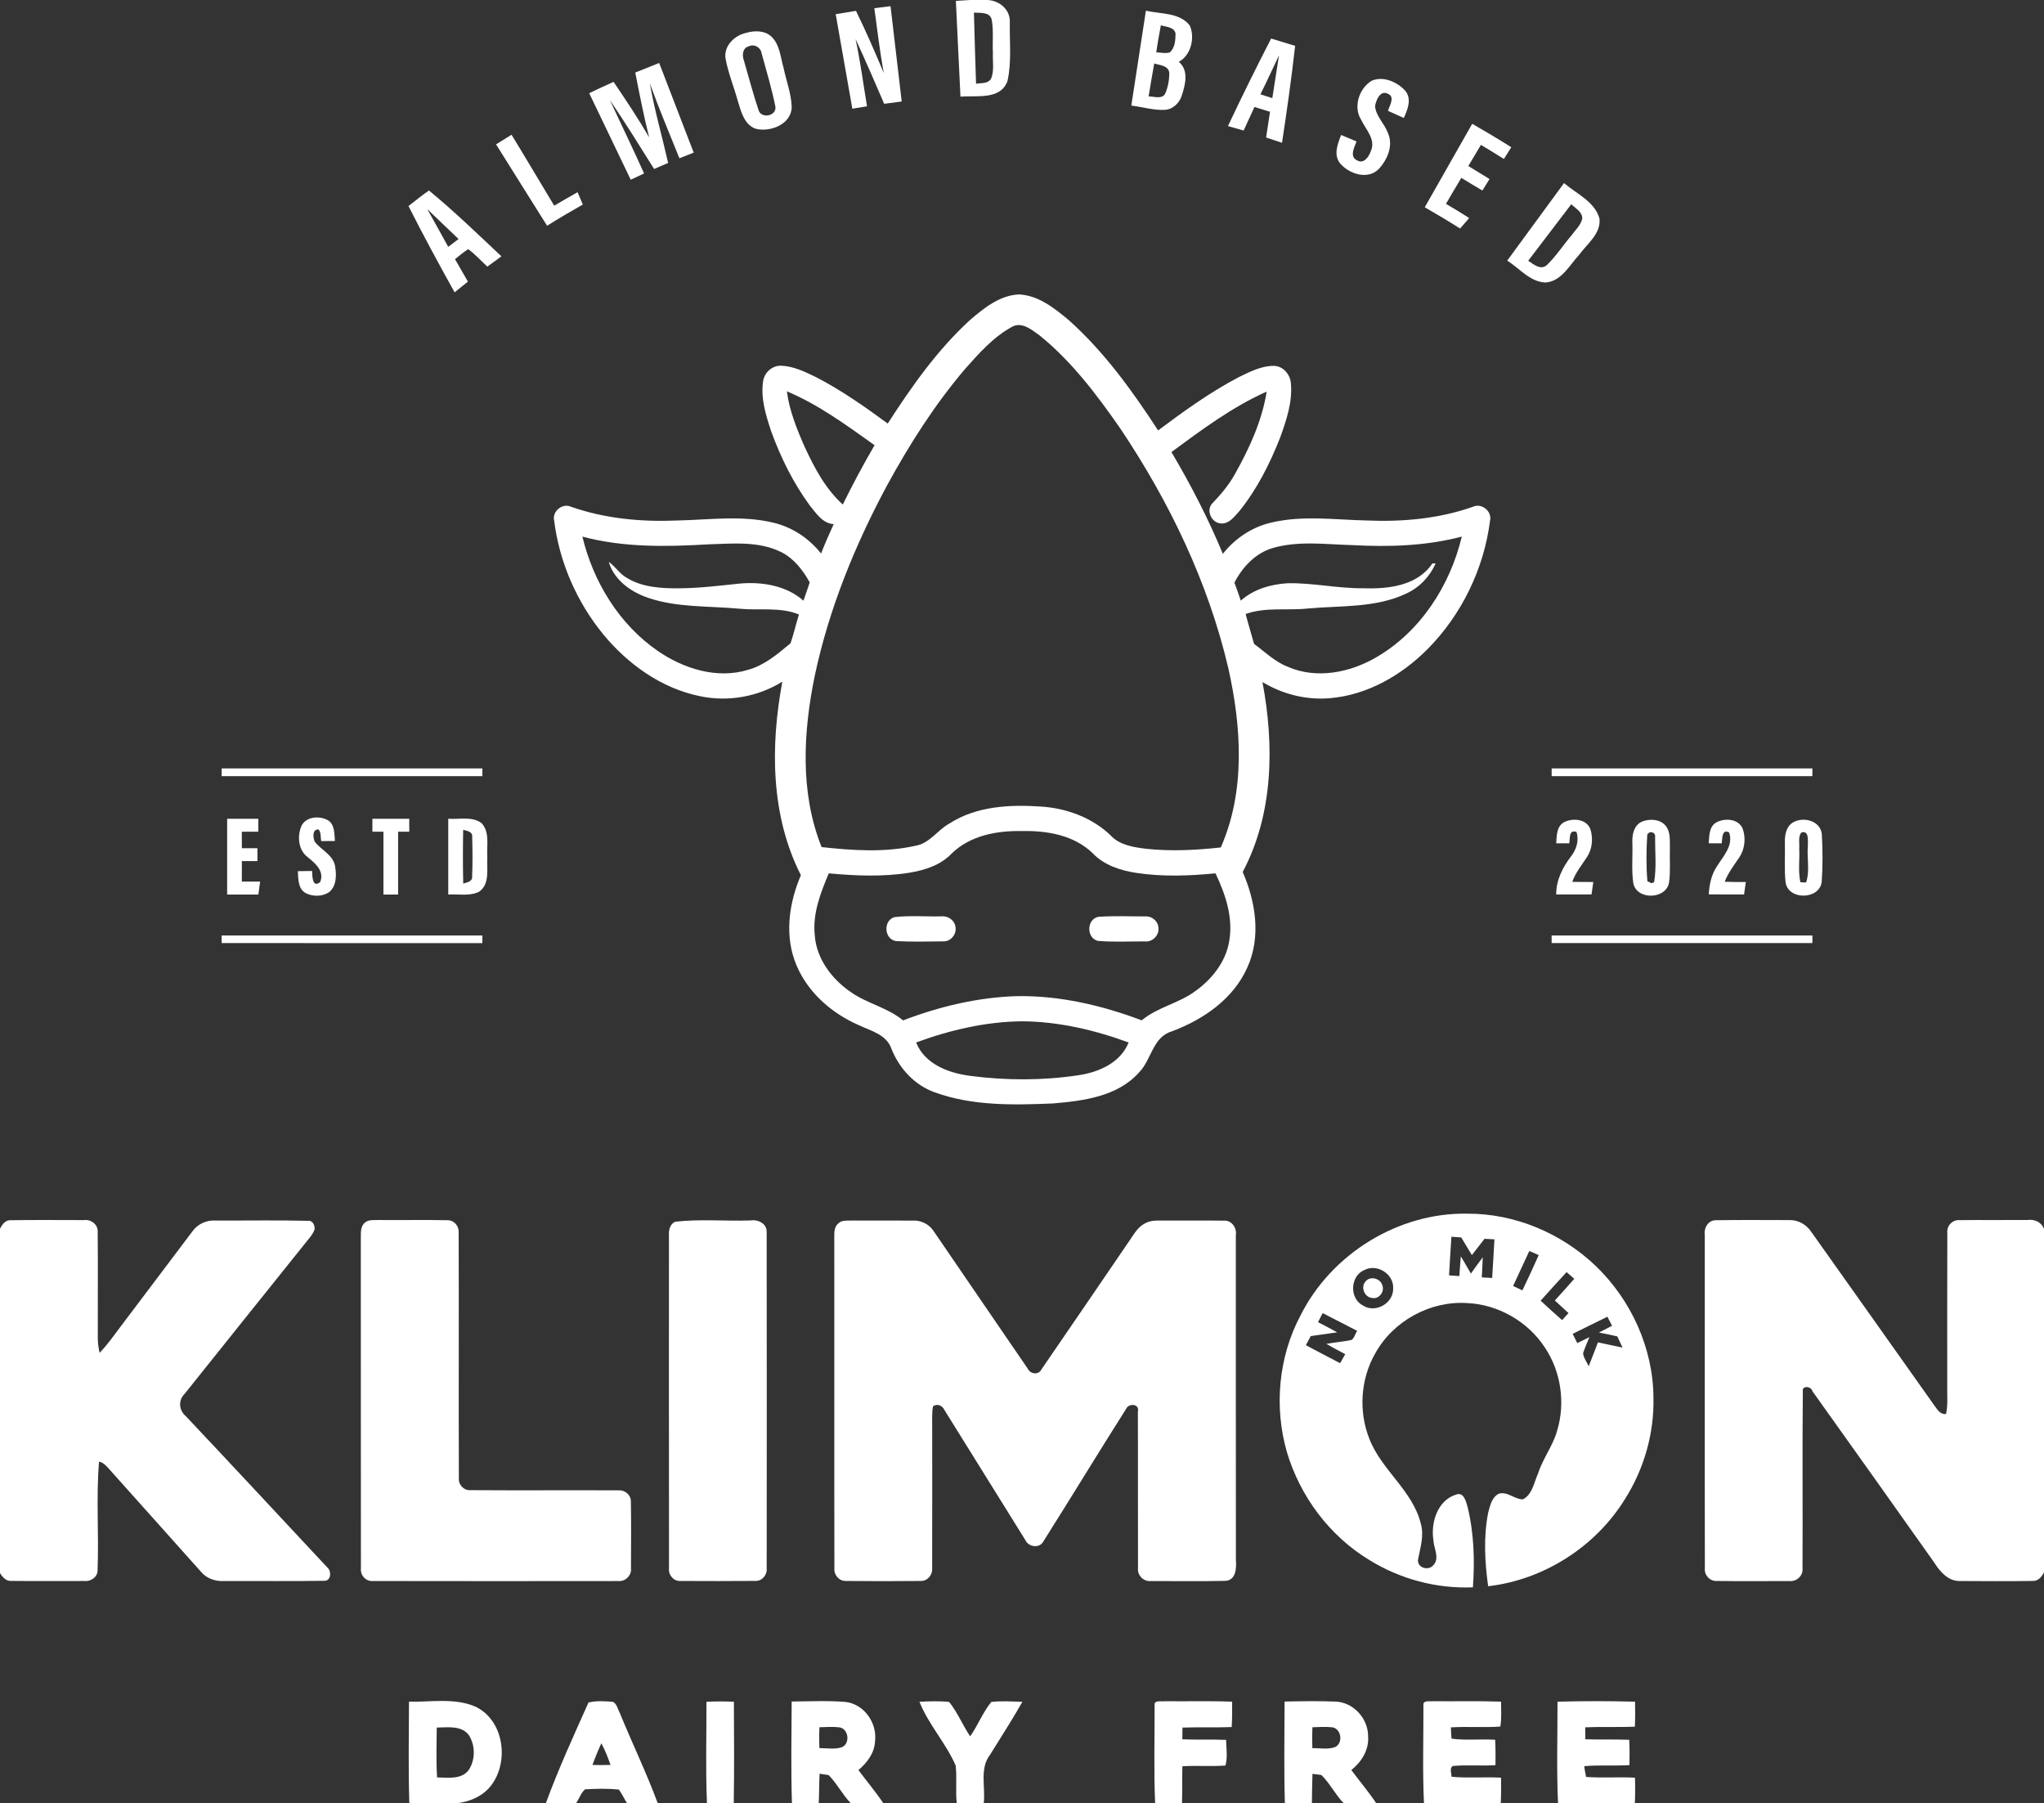 <?xml version="1.0" encoding="UTF-8" ?>
<!DOCTYPE svg PUBLIC "-//W3C//DTD SVG 1.1//EN" "http://www.w3.org/Graphics/SVG/1.1/DTD/svg11.dtd">
<svg width="730pt" height="644pt" viewBox="0 0 730 644" version="1.1" xmlns="http://www.w3.org/2000/svg">
<rect x="0" y="0" width="730" height="644" fill="#333333" stroke="none"/>
<g id="#ffffffff">
<path fill="#ffffff" opacity="1.00" d=" M 346.43 0.00 L 352.52 0.00 C 356.83 0.10 360.82 3.35 360.65 7.88 C 360.53 14.85 361.34 22.02 359.83 28.87 C 357.40 35.82 348.75 34.01 343.02 34.52 C 342.48 23.12 341.93 11.72 341.38 0.32 C 343.06 0.21 344.74 0.09 346.43 0.00 M 347.83 4.51 C 348.07 12.98 348.30 21.44 348.59 29.91 C 350.43 29.58 352.93 29.98 353.99 28.03 C 355.13 25.15 354.48 21.96 354.61 18.94 C 354.40 14.96 354.89 10.91 354.18 6.97 C 353.44 4.17 350.04 4.66 347.83 4.51 Z" />
<path fill="#ffffff" opacity="1.00" d=" M 312.26 2.92 C 314.18 2.68 316.11 2.44 318.05 2.21 C 319.37 13.55 320.70 24.90 322.04 36.24 C 319.95 36.52 317.86 36.78 315.78 37.07 C 312.44 29.34 309.12 21.60 305.56 13.97 C 307.27 21.90 308.31 29.96 309.65 37.95 C 307.90 38.24 306.16 38.53 304.41 38.82 C 302.42 27.57 300.44 16.31 298.46 5.06 C 300.87 4.66 303.29 4.27 305.71 3.88 C 309.28 11.17 312.50 18.62 315.65 26.10 C 314.22 18.42 313.32 10.66 312.26 2.92 Z" />
<path fill="#ffffff" opacity="1.00" d=" M 409.25 3.82 C 414.53 5.06 421.26 4.39 424.92 9.11 C 426.85 13.43 425.37 19.75 421.00 22.08 C 424.67 25.14 423.33 30.19 422.07 34.10 C 421.25 36.79 418.90 39.06 416.01 39.23 C 411.96 39.43 408.03 38.19 404.04 37.70 C 405.78 26.41 407.51 15.11 409.25 3.82 M 414.59 9.03 C 414.00 12.24 413.41 15.46 412.96 18.69 C 414.55 18.73 416.23 19.22 417.79 18.69 C 419.66 17.11 419.80 14.29 419.84 12.01 C 419.38 9.59 416.44 9.63 414.59 9.03 M 412.23 22.67 C 411.53 26.59 410.84 30.50 410.22 34.43 C 412.18 34.41 415.21 35.65 416.25 33.20 C 417.16 30.95 417.62 28.49 417.60 26.07 C 417.39 23.39 414.18 23.29 412.23 22.67 Z" />
<path fill="#ffffff" opacity="1.00" d=" M 266.52 11.73 C 269.56 10.84 273.31 10.84 275.69 13.25 C 278.54 16.14 278.74 20.46 279.83 24.16 C 280.78 28.80 282.56 33.31 282.75 38.06 C 282.80 44.29 275.21 47.29 269.97 46.00 C 265.91 44.65 264.72 40.06 263.61 36.42 C 262.21 31.28 260.15 26.31 259.15 21.07 C 258.34 16.45 262.29 12.64 266.52 11.73 M 267.42 16.54 C 265.19 17.11 264.98 19.73 265.66 21.54 C 267.38 27.40 268.90 33.34 270.85 39.13 C 271.64 42.60 277.55 41.50 276.91 37.98 C 275.61 31.59 273.72 25.31 272.00 19.02 C 271.68 16.91 269.37 15.58 267.42 16.54 Z" />
<path fill="#ffffff" opacity="1.00" d=" M 453.98 13.76 C 456.84 14.62 459.70 15.50 462.55 16.38 C 461.24 27.95 459.63 39.48 457.86 50.99 C 455.97 50.36 454.07 49.73 452.18 49.10 C 452.64 46.04 453.11 42.98 453.58 39.92 C 451.73 39.35 449.87 38.78 448.02 38.21 C 446.73 41.01 445.44 43.81 444.16 46.61 C 442.29 46.09 440.42 45.56 438.55 45.03 C 443.51 34.51 448.66 24.09 453.98 13.76 M 450.14 33.68 C 451.55 34.14 452.97 34.60 454.40 35.05 C 455.16 29.95 456.02 24.86 456.79 19.76 C 454.56 24.40 452.46 29.09 450.14 33.68 Z" />
<path fill="#ffffff" opacity="1.00" d=" M 226.88 25.91 C 229.72 24.75 232.56 23.61 235.42 22.49 C 239.54 33.16 243.63 43.83 247.75 54.50 C 246.05 55.17 244.35 55.85 242.65 56.52 C 239.08 47.64 235.34 38.81 232.09 29.81 C 233.76 39.37 236.48 48.72 238.62 58.18 C 236.95 58.90 235.28 59.62 233.61 60.35 C 228.45 52.09 223.30 43.82 217.84 35.76 C 221.86 44.50 226.11 53.15 230.03 61.95 C 228.44 62.69 226.85 63.44 225.26 64.18 C 220.31 53.89 215.40 43.57 210.43 33.28 C 213.30 31.88 216.21 30.55 219.13 29.24 C 223.54 35.73 227.90 42.26 231.84 49.05 C 229.91 41.40 228.40 33.65 226.88 25.91 Z" />
<path fill="#ffffff" opacity="1.00" d=" M 489.89 28.83 C 493.99 27.06 498.88 29.21 501.76 32.28 C 504.34 35.13 502.76 39.11 501.36 42.12 C 499.46 41.30 497.58 40.43 495.71 39.57 C 496.25 37.73 498.37 34.53 495.62 33.45 C 492.89 32.11 491.41 35.83 491.09 37.95 C 491.44 41.57 494.47 44.15 495.68 47.48 C 497.71 51.91 495.51 57.03 492.41 60.36 C 488.53 64.32 481.92 62.15 478.69 58.44 C 476.13 55.42 477.72 51.39 478.98 48.20 C 480.80 48.97 482.64 49.74 484.47 50.51 C 483.73 52.59 481.80 56.01 484.73 57.29 C 487.07 58.67 488.95 55.90 489.58 53.95 C 491.47 49.82 487.78 46.28 486.14 42.80 C 483.20 38.19 485.38 31.55 489.89 28.83 Z" />
<path fill="#ffffff" opacity="1.00" d=" M 508.84 74.02 C 514.49 64.09 520.13 54.15 525.79 44.21 C 530.50 46.90 535.16 49.69 539.75 52.58 C 538.86 53.98 537.98 55.37 537.10 56.77 C 534.39 55.06 531.65 53.38 528.90 51.74 C 527.40 54.26 525.90 56.78 524.40 59.29 C 526.93 60.82 529.46 62.36 531.97 63.93 C 531.11 65.30 530.27 66.67 529.43 68.05 C 526.90 66.57 524.41 65.03 521.90 63.52 C 520.06 66.60 518.21 69.69 516.42 72.79 C 519.22 74.42 521.98 76.13 524.72 77.87 C 523.63 79.11 522.54 80.36 521.46 81.60 C 517.31 78.98 513.09 76.47 508.84 74.02 Z" />
<path fill="#ffffff" opacity="1.00" d=" M 182.69 48.12 C 187.85 56.52 192.84 65.02 197.93 73.45 C 200.69 71.82 203.47 70.22 206.27 68.64 C 206.90 70.11 207.53 71.57 208.16 73.04 C 203.85 75.48 199.57 77.97 195.39 80.62 C 189.27 70.96 183.26 61.23 177.17 51.55 C 179.01 50.41 180.86 49.27 182.69 48.12 Z" />
<path fill="#ffffff" opacity="1.00" d=" M 538.30 93.06 C 545.07 83.84 551.80 74.59 558.58 65.38 C 563.04 69.22 569.51 71.93 571.24 78.03 C 571.84 83.45 566.86 87.01 564.01 90.96 C 560.54 94.69 557.73 100.37 552.08 100.89 C 546.46 100.75 542.73 95.86 538.30 93.06 M 545.79 93.11 C 547.73 94.42 550.38 96.72 552.59 94.52 C 555.82 91.37 558.28 87.54 561.20 84.11 C 562.60 82.17 564.59 80.44 565.10 78.01 C 565.08 75.61 562.66 74.40 561.17 72.93 C 556.03 79.65 550.90 86.37 545.79 93.11 Z" />
<path fill="#ffffff" opacity="1.00" d=" M 153.20 68.03 C 162.19 75.43 170.59 83.56 179.08 91.54 C 177.39 92.75 175.72 93.97 174.05 95.21 C 171.77 93.12 169.70 90.80 167.22 88.96 C 165.56 90.04 164.05 91.32 162.50 92.54 C 164.06 95.20 165.59 97.88 167.11 100.56 C 165.53 101.84 163.95 103.12 162.36 104.40 C 156.69 94.22 151.14 83.98 145.89 73.58 C 148.33 71.73 150.66 69.74 153.20 68.03 M 152.60 74.69 C 155.08 79.18 157.64 83.63 160.08 88.15 C 161.31 87.22 162.54 86.29 163.77 85.36 C 160.03 81.82 156.35 78.22 152.60 74.69 Z" />
<path fill="#ffffff" opacity="1.00" d=" M 346.33 114.37 C 351.35 110.05 357.06 105.41 363.98 105.14 C 370.88 105.49 376.59 110.06 381.68 114.30 C 394.36 125.62 404.38 139.54 413.61 153.71 C 422.84 146.79 432.26 140.01 442.50 134.64 C 446.42 132.75 450.51 130.62 454.97 130.65 C 458.28 130.73 460.83 133.73 461.03 136.92 C 461.64 143.52 459.45 149.98 457.25 156.12 C 453.57 165.51 448.96 174.67 442.60 182.56 C 440.82 184.49 438.94 187.22 435.95 186.92 C 432.74 186.68 430.69 182.44 432.83 179.91 C 435.98 176.64 438.92 173.15 441.12 169.16 C 446.25 160.02 450.72 150.26 452.39 139.84 C 440.08 145.33 429.18 153.48 418.37 161.43 C 425.29 173.12 431.53 185.23 436.74 197.78 C 441.08 192.25 447.21 188.16 454.09 186.60 C 465.20 183.97 476.69 185.61 487.96 185.86 C 500.80 186.42 513.85 185.27 526.03 180.98 C 529.16 179.49 532.99 182.61 532.15 185.98 C 529.97 203.14 522.00 219.55 509.81 231.84 C 500.50 241.16 488.29 248.23 474.97 249.32 C 466.58 250.06 458.06 247.92 450.88 243.56 C 455.14 266.12 454.81 290.69 443.82 311.38 C 448.44 321.99 450.45 334.56 445.50 345.43 C 440.52 356.73 429.75 364.10 418.51 368.31 C 411.66 370.31 411.28 378.43 406.83 382.94 C 399.17 391.59 386.86 393.15 375.99 394.05 C 361.95 394.64 347.36 394.96 333.96 390.12 C 326.68 387.59 321.17 381.57 318.36 374.50 C 316.65 369.48 311.15 368.18 306.88 366.16 C 296.51 361.71 287.33 353.41 283.64 342.55 C 280.30 332.71 282.03 321.89 286.03 312.53 C 275.22 291.29 275.11 266.38 279.41 243.42 C 270.70 248.86 259.93 250.74 249.88 248.59 C 236.19 245.77 224.24 237.20 215.46 226.54 C 205.99 215.00 199.78 200.78 197.92 185.97 C 197.08 182.66 200.82 179.53 203.93 180.96 C 216.09 185.23 229.10 186.42 241.92 185.87 C 253.41 185.63 265.13 183.91 276.45 186.71 C 283.09 188.34 289.01 192.32 293.24 197.67 C 294.62 194.12 296.14 190.63 297.75 187.18 C 293.78 186.92 291.53 183.34 289.26 180.58 C 283.31 172.47 278.79 163.35 275.38 153.90 C 273.50 148.19 271.59 142.13 272.55 136.06 C 273.02 133.00 275.80 130.51 278.94 130.59 C 283.41 130.76 287.54 132.78 291.49 134.70 C 300.53 139.37 308.87 145.25 317.05 151.25 C 325.56 138.05 334.71 125.04 346.33 114.37 M 361.40 116.73 C 354.76 120.35 349.67 126.15 344.70 131.72 C 333.83 144.49 324.78 158.72 316.76 173.42 C 305.34 194.70 296.11 217.33 291.05 241.01 C 286.86 261.21 285.61 282.99 293.43 302.50 C 304.54 303.72 315.98 304.49 326.98 302.02 C 332.04 301.16 334.81 296.40 339.09 294.07 C 348.80 287.81 360.85 287.26 372.04 288.04 C 381.07 288.68 390.09 292.01 396.69 298.35 C 399.83 301.77 404.64 302.50 409.01 303.07 C 417.98 304.07 427.04 303.61 435.99 302.63 C 444.87 282.49 443.38 259.54 438.67 238.54 C 431.48 207.91 417.61 179.12 400.14 153.07 C 391.76 141.00 382.76 129.06 371.27 119.77 C 368.48 117.81 364.97 114.72 361.40 116.73 M 281.02 139.74 C 281.93 146.65 284.56 153.18 287.35 159.52 C 290.83 167.01 294.78 174.56 301.00 180.17 C 304.53 172.98 308.31 165.91 312.35 158.98 C 302.37 151.89 292.37 144.50 281.02 139.74 M 208.00 191.63 C 211.86 207.77 221.13 222.93 234.90 232.44 C 244.14 238.81 256.10 242.60 267.17 239.19 C 273.07 237.57 277.76 233.52 282.34 229.70 C 283.49 226.32 284.27 222.83 285.34 219.43 C 278.56 216.66 271.09 218.08 263.99 217.37 C 253.11 216.33 241.88 217.06 231.40 213.46 C 225.27 211.37 219.30 207.11 217.40 200.63 C 219.72 202.26 221.23 204.83 223.72 206.27 C 229.42 209.83 236.42 210.15 242.95 210.08 C 250.00 210.00 257.01 209.15 264.01 208.41 C 272.00 207.67 280.76 209.03 286.96 214.51 C 287.68 212.33 288.44 210.16 289.19 207.98 C 286.76 203.62 283.57 199.44 279.01 197.16 C 270.95 193.15 261.64 194.12 252.95 194.39 C 237.94 195.27 222.64 195.55 208.00 191.63 M 482.92 194.66 C 473.49 194.41 463.80 193.03 454.59 195.69 C 448.40 197.49 443.76 202.46 440.87 208.05 C 441.65 210.18 442.42 212.33 443.14 214.49 C 447.74 210.38 453.94 208.61 460.00 208.27 C 469.05 208.13 477.98 210.18 487.05 210.07 C 495.83 210.38 506.27 209.17 511.56 201.19 C 511.86 201.19 512.44 201.20 512.74 201.21 C 510.63 205.93 506.90 209.85 502.17 211.99 C 491.24 217.17 478.83 216.21 467.10 217.30 C 459.70 218.09 452.01 216.71 444.87 219.26 C 445.79 222.84 446.90 226.37 447.88 229.94 C 451.79 232.81 455.32 236.33 459.93 238.11 C 470.15 242.59 482.06 240.22 491.43 234.78 C 507.24 225.66 517.88 209.16 522.07 191.62 C 509.32 194.98 496.02 195.37 482.92 194.66 M 339.88 304.80 C 336.01 308.87 330.50 310.69 325.10 311.60 C 315.47 313.19 305.66 312.76 295.99 311.88 C 293.05 318.87 290.15 326.28 290.99 334.03 C 291.59 342.41 297.09 349.64 303.84 354.27 C 309.66 358.39 317.00 359.77 322.52 364.39 C 335.46 359.44 349.15 356.16 363.03 355.73 C 378.33 355.45 393.49 358.99 407.75 364.37 C 413.28 359.76 420.62 358.38 426.45 354.25 C 432.61 349.97 437.80 343.62 439.01 336.05 C 440.48 327.69 437.67 319.33 434.10 311.87 C 424.72 312.78 415.20 313.14 405.86 311.72 C 400.16 310.84 394.32 308.99 390.25 304.69 C 383.61 298.24 373.95 296.57 365.03 296.78 C 356.11 296.58 346.49 298.34 339.88 304.80 M 327.19 372.27 C 330.31 380.10 338.86 383.21 346.59 384.21 C 359.31 385.85 372.32 385.90 385.01 383.99 C 392.33 382.94 400.13 379.60 403.08 372.28 C 390.89 367.79 378.01 364.79 364.98 364.71 C 352.05 364.84 339.28 367.83 327.19 372.27 Z" />
<path fill="#ffffff" opacity="1.00" d=" M 79.16 274.40 C 110.20 274.41 141.25 274.40 172.29 274.41 C 172.29 275.10 172.28 276.47 172.28 277.16 C 141.23 277.16 110.19 277.16 79.15 277.16 C 79.15 276.47 79.16 275.09 79.16 274.40 Z" />
<path fill="#ffffff" opacity="1.00" d=" M 554.16 274.40 C 585.20 274.41 616.25 274.40 647.29 274.41 C 647.29 275.10 647.28 276.47 647.28 277.16 C 616.24 277.16 585.20 277.16 554.16 277.16 C 554.16 276.47 554.16 275.09 554.16 274.40 Z" />
<path fill="#ffffff" opacity="1.00" d=" M 107.74 294.78 C 109.47 291.53 114.12 291.27 117.06 292.88 C 119.61 294.42 119.38 297.74 119.62 300.32 C 117.98 300.33 116.35 300.35 114.71 300.36 C 114.44 298.98 114.73 297.38 113.81 296.22 C 111.49 295.95 111.73 299.22 112.44 300.62 C 114.70 303.52 118.75 305.17 119.63 309.05 C 120.20 312.25 120.31 316.36 117.52 318.61 C 115.10 320.24 111.68 320.24 109.13 318.91 C 106.40 317.33 106.53 313.83 106.37 311.10 C 108.06 311.06 109.76 311.05 111.46 311.03 C 111.55 312.74 111.49 317.21 114.32 315.03 C 116.01 311.11 112.55 308.26 109.87 306.08 C 106.45 303.49 106.08 298.47 107.74 294.78 Z" />
<path fill="#ffffff" opacity="1.00" d=" M 160.09 292.37 C 164.03 292.69 168.63 291.40 172.02 293.98 C 175.01 297.20 173.75 302.01 174.04 305.99 C 173.77 310.15 175.10 315.68 171.09 318.45 C 167.70 320.13 163.73 319.21 160.09 319.44 C 160.09 310.41 160.09 301.39 160.09 292.37 M 165.42 296.33 C 165.31 302.73 165.28 309.14 165.44 315.54 C 166.75 315.09 168.78 314.85 168.62 313.01 C 168.81 308.29 168.77 303.57 168.64 298.86 C 168.87 296.93 166.74 296.73 165.42 296.33 Z" />
<path fill="#ffffff" opacity="1.00" d=" M 81.12 292.38 C 84.83 292.37 88.54 292.37 92.25 292.38 C 92.25 293.91 92.25 295.45 92.25 296.99 C 90.29 296.99 88.32 297.00 86.36 297.02 C 86.37 298.98 86.38 300.94 86.38 302.91 C 88.23 302.90 90.08 302.90 91.94 302.91 C 91.94 304.43 91.94 305.97 91.94 307.50 C 90.08 307.50 88.23 307.50 86.38 307.50 C 86.38 309.93 86.38 312.37 86.37 314.81 C 88.55 314.81 90.72 314.81 92.90 314.81 C 92.69 316.35 92.49 317.89 92.28 319.44 C 88.56 319.44 84.84 319.44 81.12 319.44 C 81.12 310.42 81.13 301.40 81.12 292.38 Z" />
<path fill="#ffffff" opacity="1.00" d=" M 133.00 292.38 C 137.38 292.37 141.77 292.37 146.16 292.38 C 146.15 293.91 146.16 295.45 146.16 297.00 C 144.83 297.00 143.51 297.00 142.19 297.00 C 142.19 304.48 142.19 311.96 142.19 319.44 C 140.44 319.43 138.69 319.44 136.94 319.44 C 136.94 311.96 136.94 304.48 136.94 297.00 C 135.62 297.00 134.31 297.00 133.00 297.00 C 133.00 295.45 133.00 293.91 133.00 292.38 Z" />
<path fill="#ffffff" opacity="1.00" d=" M 558.49 293.67 C 561.55 292.01 566.65 292.39 568.00 296.13 C 569.02 299.38 568.69 303.15 566.79 306.03 C 564.93 308.93 562.66 311.62 561.53 314.93 C 564.02 314.97 566.53 314.97 569.04 314.97 C 568.83 316.45 568.60 317.92 568.40 319.40 C 564.20 319.41 559.99 319.41 555.79 319.40 C 555.75 314.38 558.03 309.85 560.98 305.95 C 562.97 303.47 564.03 300.21 563.03 297.08 C 560.17 296.17 560.81 299.43 560.44 301.16 C 558.88 301.16 557.33 301.15 555.79 301.15 C 555.98 298.52 555.88 295.21 558.49 293.67 Z" />
<path fill="#ffffff" opacity="1.00" d=" M 586.40 293.42 C 589.20 292.25 593.07 292.49 595.03 295.07 C 596.71 297.35 596.31 300.35 596.39 303.02 C 596.26 307.01 596.65 311.04 596.11 315.01 C 595.24 321.21 584.56 321.57 583.33 315.42 C 582.63 310.66 583.15 305.81 582.99 301.01 C 582.84 298.17 583.50 294.70 586.40 293.42 M 588.69 297.58 L 588.31 297.98 C 587.97 303.52 587.88 309.15 588.36 314.69 C 588.72 314.87 589.45 315.23 589.81 315.41 L 590.77 315.02 C 591.64 309.70 591.08 304.19 591.10 298.80 C 591.39 297.46 589.53 296.63 588.69 297.58 Z" />
<path fill="#ffffff" opacity="1.00" d=" M 612.80 293.79 C 615.80 292.02 620.91 292.29 622.39 295.94 C 623.58 299.27 623.17 303.21 621.19 306.16 C 619.30 308.98 617.19 311.68 615.96 314.88 C 618.47 314.98 620.99 314.97 623.51 314.98 C 623.30 316.45 623.09 317.93 622.88 319.41 C 618.68 319.40 614.47 319.43 610.28 319.38 C 610.47 315.86 611.21 312.29 613.22 309.33 C 615.49 305.69 619.16 301.94 617.54 297.25 C 614.87 295.91 615.13 299.57 614.91 301.16 C 613.35 301.15 611.80 301.15 610.26 301.15 C 610.46 298.57 610.34 295.36 612.80 293.79 Z" />
<path fill="#ffffff" opacity="1.00" d=" M 640.41 293.67 C 644.10 291.51 650.15 293.10 650.65 297.85 C 650.96 303.51 651.02 309.24 650.61 314.91 C 649.82 321.40 638.48 321.53 637.70 314.97 C 637.20 310.33 637.58 305.65 637.46 301.00 C 637.37 298.32 637.86 295.12 640.41 293.67 M 643.27 297.34 C 642.11 298.96 642.76 301.15 642.58 303.01 C 642.80 307.01 642.12 311.12 643.00 315.05 C 643.51 315.07 644.52 315.12 645.03 315.14 C 646.46 311.03 645.26 306.32 645.67 301.98 C 645.63 300.26 646.18 296.31 643.27 297.34 Z" />
<path fill="#ffffff" opacity="1.00" d=" M 319.41 327.52 C 324.93 326.85 330.56 327.37 336.12 327.23 C 338.45 326.96 340.90 328.53 341.23 330.94 C 341.77 333.50 339.62 336.25 336.96 336.17 C 331.31 336.22 325.64 336.38 320.01 336.07 C 315.78 335.42 315.33 328.78 319.41 327.52 Z" />
<path fill="#ffffff" opacity="1.00" d=" M 392.27 327.40 C 397.84 327.00 403.46 327.27 409.05 327.25 C 411.31 327.08 413.51 328.85 413.71 331.15 C 414.15 333.84 411.71 336.45 408.99 336.19 C 403.35 336.14 397.67 336.49 392.06 335.99 C 387.92 334.91 388.06 328.24 392.27 327.40 Z" />
<path fill="#ffffff" opacity="1.00" d=" M 79.15 334.07 C 110.20 334.05 141.24 334.06 172.29 334.06 C 172.29 334.74 172.27 336.11 172.27 336.79 C 141.23 336.77 110.20 336.78 79.16 336.78 C 79.16 336.10 79.15 334.75 79.15 334.07 Z" />
<path fill="#ffffff" opacity="1.00" d=" M 554.15 334.07 C 585.19 334.05 616.24 334.06 647.29 334.06 C 647.28 334.74 647.28 336.10 647.28 336.78 C 616.24 336.78 585.20 336.78 554.16 336.78 C 554.16 336.10 554.15 334.75 554.15 334.07 Z" />
<path fill="#ffffff" opacity="1.00" d=" M 464.52 469.65 C 475.54 447.74 499.42 432.96 524.02 433.41 C 541.00 433.31 557.71 440.40 569.93 452.10 C 582.55 464.24 590.40 481.44 590.52 499.03 C 590.83 511.81 587.16 524.58 580.33 535.36 C 569.83 552.36 551.34 564.17 531.48 566.45 C 530.27 557.72 529.78 548.75 531.52 540.06 C 532.17 537.62 532.83 534.63 535.31 533.40 C 538.43 532.52 540.93 535.47 543.92 535.42 C 547.35 533.62 547.85 529.32 549.34 526.12 C 551.03 520.79 554.62 516.32 556.11 510.93 C 559.12 501.03 557.51 489.85 551.77 481.25 C 545.73 471.96 535.13 465.84 524.06 465.34 C 510.87 464.43 497.61 471.68 491.20 483.22 C 485.91 492.39 485.14 503.96 489.05 513.78 C 493.34 524.97 504.52 532.23 507.43 544.10 C 508.68 548.41 507.22 552.74 506.43 556.97 C 506.15 559.95 510.17 561.03 511.91 558.94 C 514.30 556.41 512.03 552.91 511.93 549.98 C 510.93 543.74 513.40 535.80 519.98 533.74 C 522.79 532.65 523.53 536.14 524.13 538.09 C 526.42 547.46 526.73 557.25 526.04 566.84 C 513.04 567.39 499.98 563.88 488.94 557.02 C 474.81 548.45 464.31 534.34 459.61 518.55 C 454.95 502.42 456.60 484.49 464.52 469.65 M 518.36 441.65 C 518.05 446.24 517.78 450.84 517.52 455.44 C 518.44 455.50 520.28 455.63 521.20 455.69 C 521.36 453.34 521.50 451.00 521.72 448.67 C 522.98 450.67 524.10 452.76 525.33 454.80 C 526.71 452.85 528.09 450.90 529.55 449.00 C 529.47 451.39 529.34 453.77 529.21 456.16 C 530.14 456.21 531.99 456.31 532.91 456.37 C 533.19 451.76 533.49 447.17 533.73 442.57 C 532.84 442.52 531.07 442.44 530.18 442.39 C 528.69 444.34 527.18 446.27 525.67 448.20 C 524.38 446.10 523.12 444.00 521.87 441.89 C 520.70 441.80 519.52 441.72 518.36 441.65 M 546.18 446.74 C 544.24 450.89 542.32 455.06 540.40 459.22 C 541.23 459.62 542.88 460.41 543.71 460.80 C 545.72 456.63 547.67 452.43 549.54 448.20 C 548.42 447.70 547.30 447.22 546.18 446.74 M 487.38 453.48 C 482.15 455.56 481.81 463.75 486.86 466.26 C 491.33 469.06 497.77 465.32 497.56 460.04 C 497.81 454.99 491.88 451.20 487.38 453.48 M 550.22 464.48 C 552.74 466.83 555.30 469.14 557.90 471.42 C 558.65 470.58 559.42 469.74 560.18 468.91 C 558.55 467.41 556.91 465.93 555.30 464.42 C 557.62 461.84 559.98 459.30 562.24 456.67 C 561.55 456.07 560.19 454.87 559.50 454.27 C 556.37 457.64 553.31 461.07 550.22 464.48 M 472.38 468.91 C 471.82 469.98 471.26 471.05 470.72 472.14 C 473.00 473.34 475.31 474.52 477.57 475.79 C 474.42 476.25 471.27 476.65 468.13 477.12 C 467.54 478.20 466.96 479.28 466.39 480.36 C 470.42 482.58 474.55 484.63 478.61 486.80 C 479.22 485.72 479.83 484.65 480.44 483.59 C 478.19 482.37 475.91 481.21 473.72 479.90 C 476.70 479.34 479.74 479.14 482.71 478.50 C 483.74 477.74 484.00 476.29 484.71 475.26 C 480.59 473.16 476.51 470.99 472.38 468.91 M 561.67 476.32 C 562.20 477.42 562.76 478.53 563.32 479.63 C 564.75 478.91 566.20 478.21 567.65 477.50 C 566.86 479.40 566.02 481.30 565.38 483.27 C 565.58 484.94 566.71 486.36 567.38 487.89 C 568.54 485.06 569.58 482.20 570.70 479.36 C 573.62 479.98 576.54 480.64 579.47 481.22 C 578.85 479.88 578.23 478.56 577.61 477.23 C 575.43 476.72 573.25 476.29 571.06 475.86 C 572.62 475.06 574.18 474.26 575.74 473.44 C 575.32 472.63 574.49 471.02 574.07 470.21 C 569.93 472.23 565.79 474.26 561.67 476.32 Z" />
<path fill="#ffffff" opacity="1.00" d=" M 0.00 438.82 C 0.77 437.24 1.96 435.56 3.96 435.75 C 12.64 435.60 21.33 435.70 30.01 435.70 C 32.52 435.35 35.08 437.33 34.89 439.97 C 35.02 452.65 34.89 465.33 34.93 478.01 C 34.94 479.72 35.21 481.42 35.56 483.11 C 38.46 480.14 40.80 476.70 43.31 473.41 C 51.77 462.21 60.21 450.98 68.68 439.78 C 70.54 437.10 73.77 435.66 77.00 435.85 C 88.03 435.91 99.06 435.69 110.08 435.96 C 111.74 435.82 112.48 437.62 112.37 439.02 C 111.60 441.13 109.92 442.72 108.59 444.49 C 94.31 462.27 80.08 480.08 65.83 497.88 C 63.59 500.09 63.94 503.72 66.33 505.68 C 83.32 523.68 100.16 541.85 117.07 559.93 C 118.44 561.24 118.19 564.53 115.88 564.51 C 103.90 564.71 91.91 564.53 79.93 564.60 C 76.87 564.75 73.72 563.66 71.74 561.24 C 60.73 548.92 49.69 536.62 38.69 524.28 C 37.77 523.26 36.77 522.23 35.37 521.96 C 34.30 534.89 35.36 547.95 34.84 560.92 C 34.77 563.32 32.30 564.82 30.07 564.58 C 21.43 564.58 12.80 564.65 4.17 564.55 C 2.21 564.75 0.94 563.25 0.00 561.76 L 0.00 438.82 Z" />
<path fill="#ffffff" opacity="1.00" d=" M 130.46 436.51 C 131.73 435.47 133.48 435.76 135.00 435.67 C 143.33 435.75 151.67 435.57 160.00 435.75 C 162.16 435.76 163.91 437.85 163.81 439.96 C 163.92 469.31 163.77 498.65 163.88 528.00 C 163.72 530.23 165.69 532.32 167.96 532.14 C 185.65 532.27 203.34 532.12 221.04 532.21 C 223.18 532.07 225.31 533.84 225.31 536.05 C 225.46 544.03 225.37 552.03 225.35 560.01 C 225.64 562.52 223.42 564.80 220.91 564.60 C 191.63 564.63 162.35 564.65 133.07 564.59 C 130.61 564.76 128.64 562.48 128.90 560.09 C 128.83 520.73 128.91 481.36 128.86 442.00 C 128.88 440.09 128.71 437.76 130.46 436.51 Z" />
<path fill="#ffffff" opacity="1.00" d=" M 241.12 436.28 C 249.98 435.27 259.06 436.12 268.01 435.83 C 270.66 435.38 273.96 436.93 273.81 439.99 C 273.88 480.03 273.84 520.08 273.82 560.12 C 274.05 562.37 272.18 564.60 269.88 564.55 C 260.95 564.64 252.02 564.60 243.10 564.57 C 240.65 564.78 238.66 562.46 238.93 560.09 C 238.88 520.40 238.92 480.71 238.91 441.02 C 238.78 439.20 239.33 437.11 241.12 436.28 Z" />
<path fill="#ffffff" opacity="1.00" d=" M 299.51 436.80 C 300.73 435.67 302.48 435.93 304.00 435.86 C 311.32 435.89 318.63 435.86 325.95 435.87 C 328.85 435.70 331.77 437.12 333.39 439.55 C 344.63 455.93 355.78 472.39 367.05 488.75 C 367.95 490.73 370.96 491.12 371.96 489.00 C 382.42 473.77 392.83 458.50 403.25 443.24 C 404.86 440.95 406.23 438.26 408.83 436.93 C 410.97 435.62 413.57 435.89 415.98 435.86 C 423.00 435.92 430.03 435.81 437.06 435.90 C 439.82 435.66 441.77 438.45 441.37 441.02 C 441.39 479.69 441.35 518.36 441.39 557.04 C 441.63 559.90 441.46 564.25 437.71 564.53 C 428.82 564.74 419.93 564.59 411.04 564.60 C 408.43 564.88 406.12 562.54 406.43 559.94 C 406.36 541.32 406.46 522.70 406.38 504.08 C 407.12 501.29 403.10 500.98 402.18 503.12 C 392.19 518.88 382.50 534.83 372.54 550.60 C 371.14 553.03 367.21 552.40 366.18 549.94 C 356.56 534.50 346.97 519.03 337.34 503.59 C 336.63 501.99 334.78 501.06 333.23 502.21 C 332.73 504.76 332.97 507.37 332.93 509.95 C 332.92 526.66 332.97 543.38 332.91 560.09 C 333.11 562.37 331.24 564.62 328.90 564.57 C 319.95 564.67 310.99 564.66 302.04 564.57 C 299.67 564.63 297.75 562.36 298.00 560.04 C 297.92 520.70 298.01 481.37 297.96 442.03 C 297.94 440.20 297.87 438.01 299.51 436.80 Z" />
<path fill="#ffffff" opacity="1.00" d=" M 608.85 440.98 C 608.47 438.45 610.16 435.60 612.97 435.75 C 621.65 435.60 630.34 435.70 639.02 435.70 C 642.19 435.58 645.19 437.31 646.91 439.94 C 661.57 460.65 676.30 481.31 690.93 502.03 C 691.96 503.40 692.99 505.22 695.02 504.94 C 695.72 501.66 695.38 498.29 695.44 494.97 C 695.46 476.67 695.39 458.37 695.47 440.08 C 695.25 437.61 697.49 435.44 699.96 435.72 C 707.97 435.61 715.99 435.73 724.01 435.67 C 726.54 435.32 729.05 436.34 730.00 438.84 L 730.00 561.46 C 729.22 563.08 727.89 564.69 725.91 564.56 C 717.28 564.70 708.63 564.63 700.00 564.59 C 695.80 564.70 692.86 561.28 690.83 558.04 C 676.34 537.61 661.87 517.17 647.30 496.81 C 646.87 494.98 643.45 494.65 643.87 496.96 C 643.64 517.99 643.88 539.02 643.75 560.05 C 644.05 562.72 641.58 564.92 638.98 564.60 C 630.36 564.63 621.74 564.68 613.13 564.57 C 610.68 564.72 608.62 562.49 608.88 560.07 C 608.79 520.37 608.87 480.68 608.85 440.98 Z" />
<path fill="#ffffff" opacity="1.00" d=" M 487.69 457.61 C 489.39 455.51 493.10 456.53 493.72 459.08 C 494.53 461.31 492.50 464.01 490.07 463.51 C 487.34 463.31 485.83 459.65 487.69 457.61 Z" />
<path fill="#ffffff" opacity="1.00" d=" M 146.07 607.68 C 153.85 607.84 162.12 606.27 169.52 609.33 C 179.88 613.99 181.98 628.78 175.54 637.42 C 172.54 641.47 167.59 643.53 162.69 644.00 L 146.19 644.00 C 145.80 631.90 146.03 619.78 146.07 607.68 M 155.98 616.92 C 155.91 622.85 155.74 628.80 156.10 634.73 C 159.86 634.75 164.56 635.57 167.26 632.27 C 169.82 628.68 169.84 623.27 167.43 619.60 C 164.76 616.07 159.84 616.89 155.98 616.92 Z" />
<path fill="#ffffff" opacity="1.00" d=" M 210.17 607.98 C 213.03 607.27 216.05 607.50 218.96 607.74 C 220.38 608.57 220.63 610.43 221.39 611.78 C 225.79 622.56 230.89 633.07 234.93 644.00 L 223.98 644.00 C 222.95 642.37 222.15 640.60 221.01 639.05 C 217.01 638.66 212.96 638.74 208.96 638.97 C 207.43 640.29 206.85 642.37 205.70 644.00 L 194.92 644.00 C 199.40 631.77 204.86 619.86 210.17 607.98 M 214.77 622.54 C 213.60 625.07 212.54 627.64 211.59 630.27 C 213.74 630.34 215.89 630.33 218.05 630.26 C 217.10 627.62 216.11 625.00 214.77 622.54 Z" />
<path fill="#ffffff" opacity="1.00" d=" M 252.31 607.71 C 255.57 607.55 258.84 607.55 262.11 607.70 C 262.16 619.80 262.25 631.90 262.06 644.00 L 252.49 644.00 C 251.97 631.92 252.33 619.80 252.31 607.71 Z" />
<path fill="#ffffff" opacity="1.00" d=" M 282.74 607.62 C 289.14 607.58 295.57 607.25 301.95 607.77 C 308.66 608.52 313.39 615.38 312.50 621.93 C 312.29 626.09 309.64 629.51 306.58 632.10 C 309.53 636.08 312.76 639.86 315.50 644.00 L 303.92 644.00 C 300.89 640.92 298.96 636.95 295.94 633.89 C 295.13 633.76 293.52 633.52 292.71 633.40 C 292.52 636.92 292.60 640.46 292.40 643.99 L 292.89 644.00 L 282.84 644.00 C 282.46 631.88 282.67 619.74 282.74 607.62 M 292.67 616.80 C 292.54 619.29 292.54 621.79 292.66 624.28 C 295.36 624.22 298.25 624.85 300.83 623.87 C 303.68 622.43 303.03 617.56 299.97 616.86 C 297.55 616.56 295.10 616.74 292.67 616.80 Z" />
<path fill="#ffffff" opacity="1.00" d=" M 341.30 630.44 C 337.80 622.45 331.60 615.82 328.38 607.72 C 331.91 607.52 335.47 607.40 338.99 607.78 C 341.99 611.53 343.81 616.08 346.49 620.06 C 349.26 616.12 350.99 611.49 354.04 607.77 C 357.72 607.36 361.44 607.61 365.14 607.73 C 361.51 614.15 357.47 620.33 353.60 626.61 C 349.73 631.60 352.05 638.22 351.32 644.00 L 341.70 644.00 C 341.19 639.49 341.84 634.93 341.30 630.44 Z" />
<path fill="#ffffff" opacity="1.00" d=" M 412.36 609.03 C 412.01 606.94 414.83 607.73 416.01 607.51 C 424.02 607.61 432.04 607.36 440.05 607.68 C 440.08 610.69 440.07 613.72 439.89 616.74 C 434.03 616.97 428.16 616.72 422.31 616.93 C 422.28 618.32 422.27 619.72 422.27 621.12 C 427.48 621.33 432.68 621.11 437.89 621.32 C 437.96 624.35 438.48 627.50 437.66 630.48 C 432.54 630.87 427.40 630.42 422.28 630.75 C 422.18 635.16 422.26 639.58 422.15 644.00 L 412.55 644.00 C 412.04 632.36 412.39 620.68 412.36 609.03 Z" />
<path fill="#ffffff" opacity="1.00" d=" M 458.78 607.63 C 464.83 607.51 470.90 607.39 476.95 607.64 C 483.35 607.87 488.64 613.68 488.61 620.03 C 488.99 624.86 486.26 629.18 482.62 632.10 C 485.58 636.08 488.80 639.86 491.55 644.00 L 479.95 644.00 C 476.91 640.90 475.00 636.88 471.92 633.85 C 471.13 633.75 469.53 633.55 468.74 633.45 C 468.61 636.96 468.59 640.48 468.53 644.00 L 458.88 644.00 C 458.54 631.88 458.74 619.75 458.78 607.63 M 468.72 616.81 C 468.61 619.29 468.60 621.78 468.70 624.27 C 471.41 624.22 474.31 624.86 476.90 623.86 C 479.75 622.38 479.05 617.44 475.91 616.84 C 473.52 616.56 471.11 616.74 468.72 616.81 Z" />
<path fill="#ffffff" opacity="1.00" d=" M 508.37 609.02 C 508.09 606.97 510.77 607.70 511.95 607.51 C 520.00 607.60 528.05 607.37 536.09 607.67 C 536.10 610.62 536.33 613.62 535.83 616.56 C 529.96 616.99 524.06 616.48 518.18 616.85 C 518.20 618.19 518.27 619.53 518.41 620.88 C 523.56 621.60 528.80 620.94 533.99 621.28 C 534.14 624.30 534.14 627.32 534.10 630.34 C 529.01 630.70 523.88 630.16 518.81 630.65 C 517.62 631.50 518.40 633.26 518.41 634.49 C 524.28 635.05 530.20 634.49 536.09 634.81 C 536.14 637.87 536.14 640.94 535.98 644.00 L 508.56 644.00 C 508.03 632.36 508.39 620.68 508.37 609.02 Z" />
<path fill="#ffffff" opacity="1.00" d=" M 556.25 607.68 C 565.47 607.43 574.72 607.43 583.94 607.68 C 584.01 610.65 584.02 613.63 583.88 616.61 C 577.97 616.86 572.06 616.57 566.15 616.83 C 566.15 618.25 566.17 619.68 566.20 621.11 C 571.42 621.28 576.65 621.08 581.87 621.29 C 582.02 624.29 582.01 627.31 581.95 630.33 C 576.57 630.66 571.16 630.23 565.79 630.71 C 565.95 631.99 566.18 633.27 566.47 634.55 C 572.27 634.99 578.10 634.50 583.92 634.82 C 584.02 637.88 584.01 640.94 583.87 644.00 L 556.44 644.00 C 555.89 631.91 556.28 619.78 556.25 607.68 Z" />
</g>
</svg>
